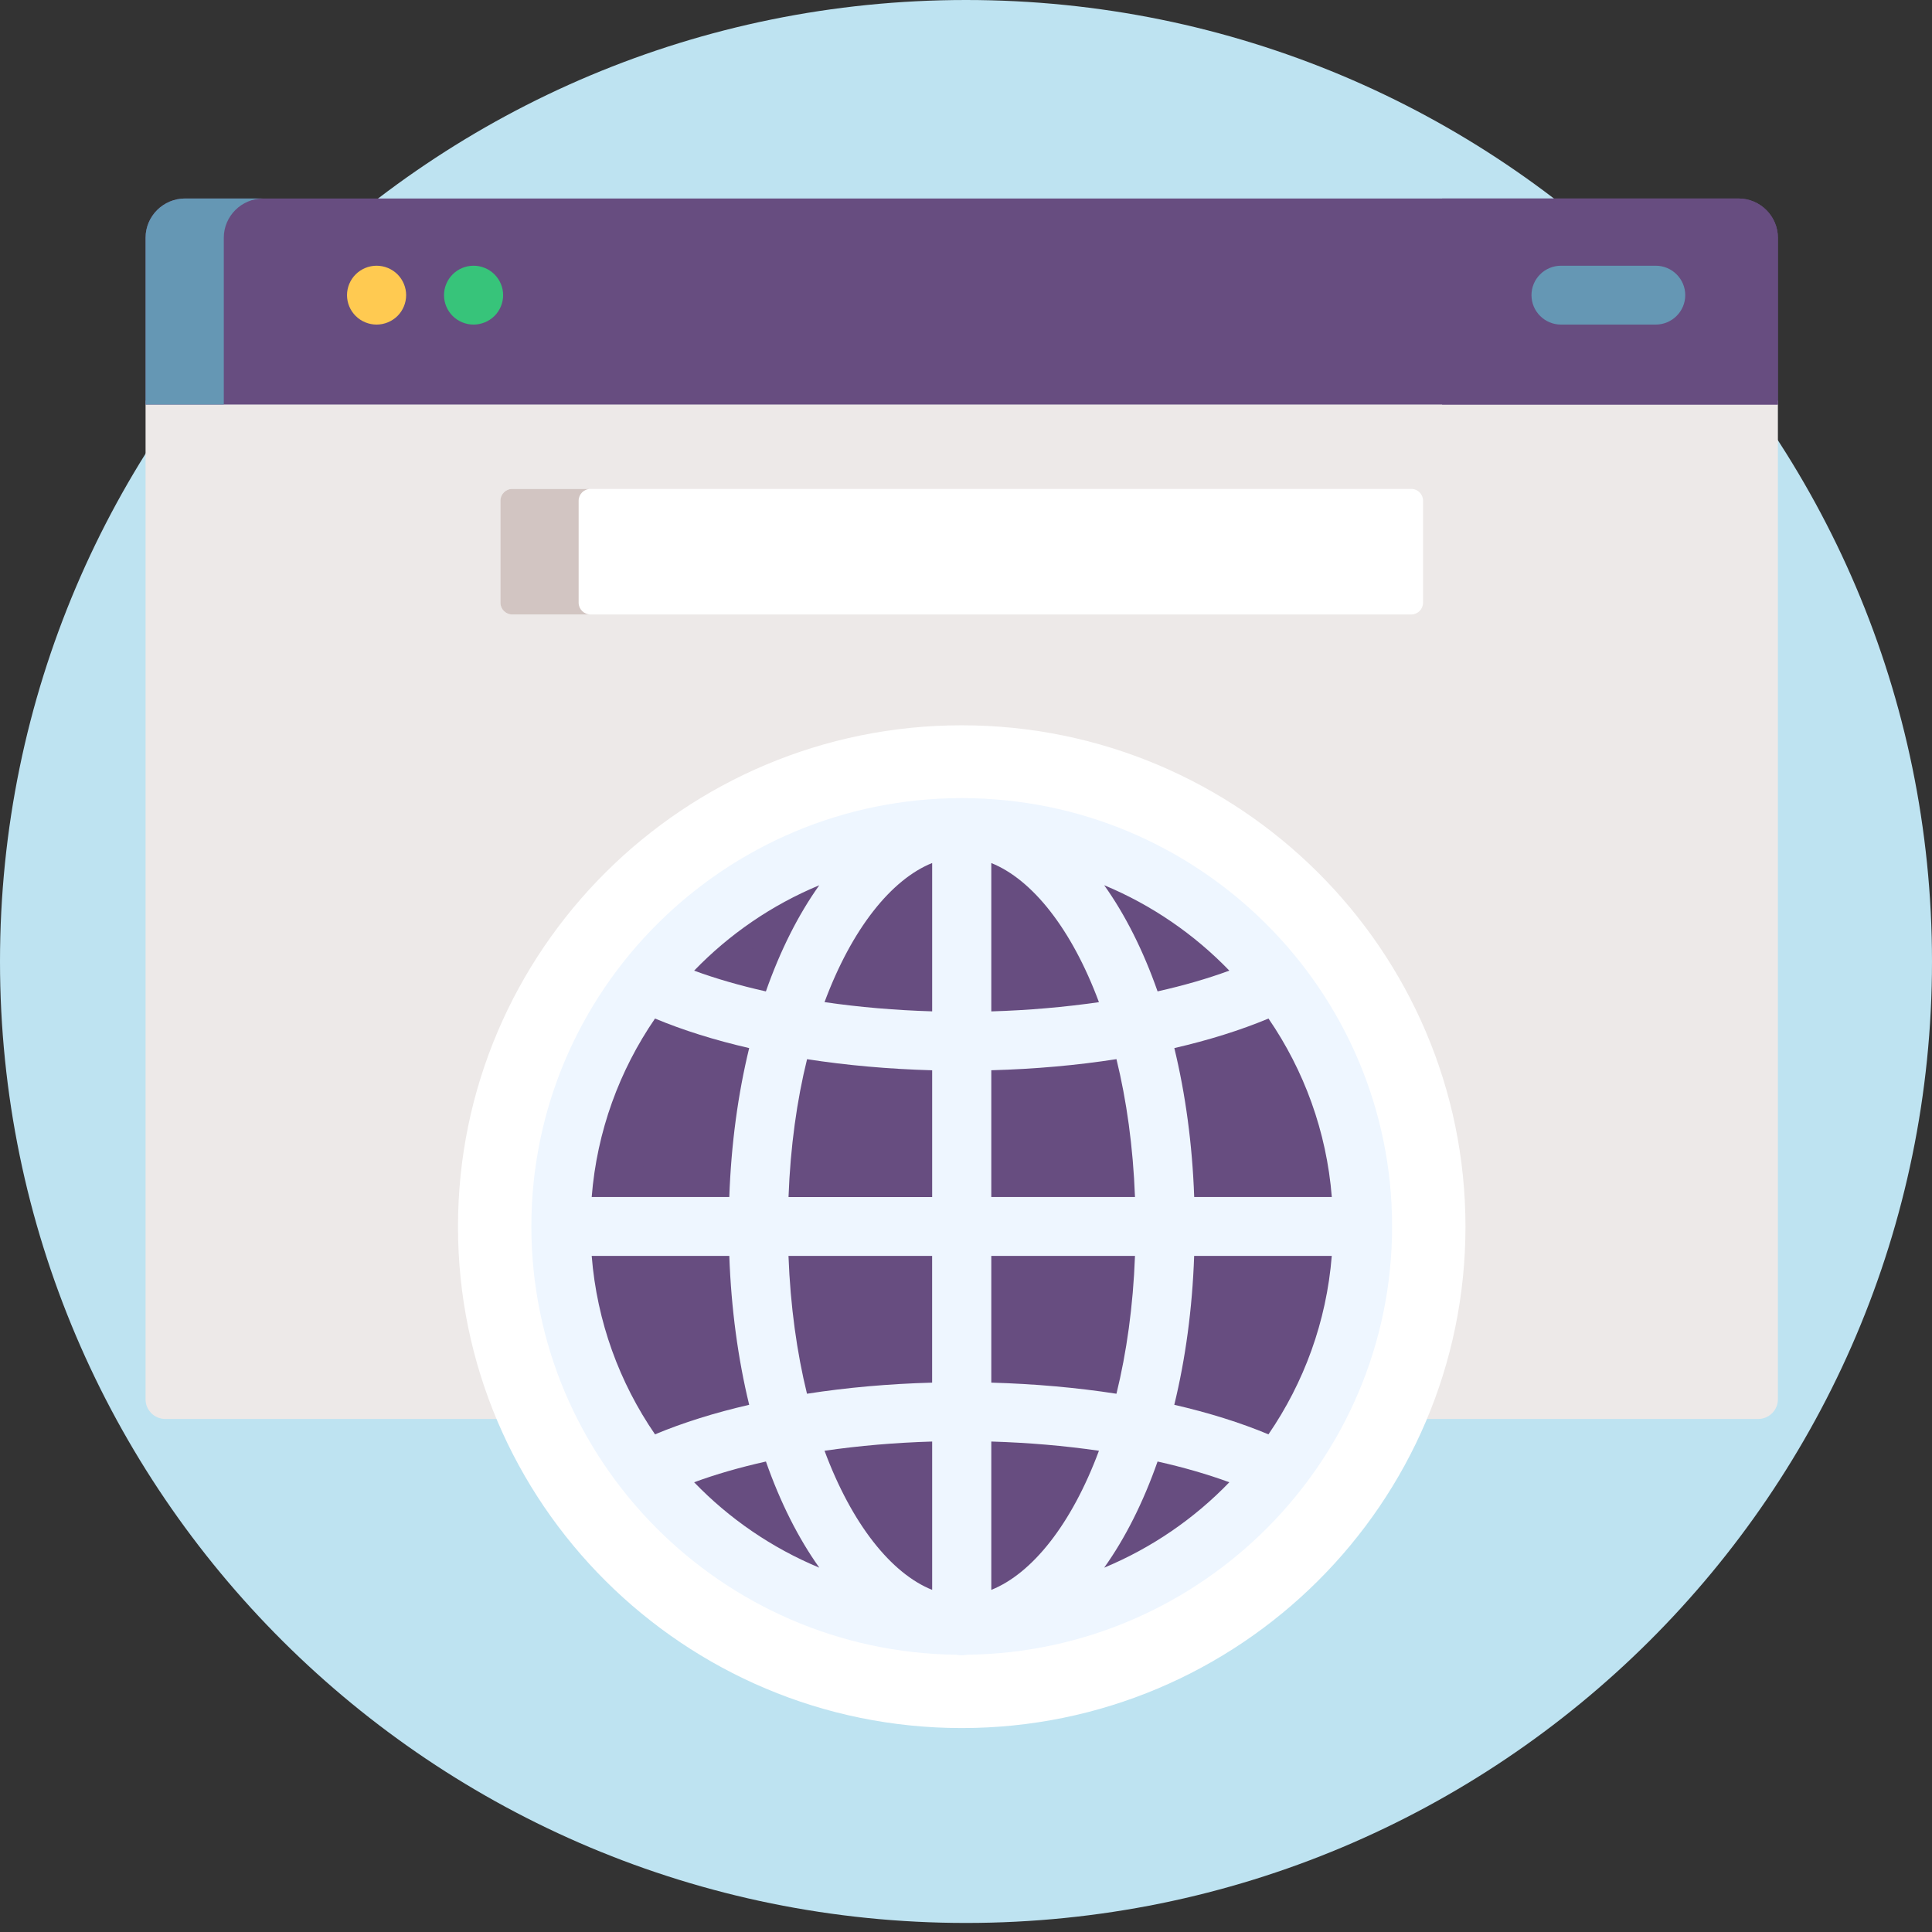 <svg width="146" height="146" viewBox="0 0 146 146" fill="none" xmlns="http://www.w3.org/2000/svg">
<rect x="0" y="0" width="146" height="146" fill="#333333" stroke="none"/>
<path d="M73 145.316C113.317 145.316 146 112.786 146 72.658C146 32.53 113.317 0 73 0C32.683 0 0 32.53 0 72.658C0 112.786 32.683 145.316 73 145.316Z" fill="#BEE3F1"/>
<path d="M11 30.273V105.748C11 106.564 11.67 107.231 12.49 107.231H37.846C35.954 102.759 34.908 97.848 34.908 92.699C34.908 71.97 51.853 55.107 72.678 55.107C93.502 55.107 110.447 71.97 110.447 92.699C110.447 97.848 109.401 102.759 107.509 107.231H132.865C133.685 107.231 134.355 106.564 134.355 105.748V30.273H11Z" fill="#EDE9E8"/>
<path d="M72.678 130.588C51.686 130.588 34.61 113.592 34.61 92.699C34.61 71.806 51.686 54.81 72.678 54.81C93.669 54.81 110.745 71.806 110.745 92.699C110.745 113.592 93.669 130.588 72.678 130.588Z" fill="white"/>
<path d="M131.376 15H13.98C12.341 15 11 16.334 11 17.966V30.57H134.355V17.966C134.355 16.334 133.014 15 131.376 15Z" fill="#674D80"/>
<path d="M131.376 15H108.978V30.57H134.355V17.966C134.355 16.334 133.014 15 131.376 15Z" fill="#674D80"/>
<path d="M72.677 122.827C89.405 122.827 102.965 109.331 102.965 92.682C102.965 76.033 89.405 62.536 72.677 62.536C55.95 62.536 42.39 76.033 42.39 92.682C42.39 109.331 55.95 122.827 72.677 122.827Z" fill="#674D80"/>
<path d="M48.301 92.682C48.301 77.023 60.294 64.158 75.633 62.678C74.659 62.584 73.676 62.536 72.678 62.536C55.95 62.536 42.39 76.033 42.39 92.682C42.39 109.331 55.95 122.827 72.678 122.827C73.676 122.827 74.662 122.777 75.633 122.685C60.294 121.208 48.301 108.34 48.301 92.682Z" fill="#674D80"/>
<path d="M105.2 92.682C105.2 74.832 90.609 60.312 72.677 60.312C54.746 60.312 40.155 74.834 40.155 92.682C40.155 110.395 54.526 124.829 72.272 125.048C72.403 125.072 72.54 125.087 72.677 125.087C72.815 125.087 72.952 125.072 73.083 125.048C90.829 124.832 105.2 110.398 105.2 92.682ZM44.714 94.906H55.113C55.256 98.918 55.777 102.708 56.615 106.16C54.01 106.759 51.612 107.51 49.499 108.393C46.818 104.491 45.107 99.879 44.714 94.906ZM49.499 76.97C51.612 77.853 54.01 78.604 56.615 79.203C55.774 82.655 55.253 86.445 55.113 90.457H44.714C45.107 85.484 46.818 80.875 49.499 76.97ZM100.644 90.457H90.245C90.102 86.445 89.581 82.655 88.743 79.203C91.348 78.604 93.746 77.853 95.859 76.97C98.537 80.875 100.248 85.484 100.644 90.457ZM85.77 90.457H74.912V80.878C78.193 80.789 81.375 80.505 84.37 80.039C85.132 83.144 85.627 86.644 85.77 90.457ZM74.912 76.43V65.22C77.996 66.457 80.982 70.181 83.046 75.733C80.454 76.107 77.713 76.347 74.912 76.43ZM70.443 65.217V76.427C67.642 76.344 64.901 76.107 62.309 75.73C64.373 70.178 67.359 66.457 70.443 65.217ZM70.443 80.881V90.46H59.588C59.728 86.647 60.223 83.144 60.989 80.042C63.98 80.505 67.162 80.789 70.443 80.881ZM59.585 94.906H70.44V104.485C67.159 104.574 63.977 104.858 60.983 105.324C60.223 102.222 59.728 98.722 59.585 94.906ZM70.443 108.936V120.146C67.359 118.91 64.373 115.188 62.309 109.633C64.901 109.256 67.642 109.019 70.443 108.936ZM74.912 120.146V108.936C77.713 109.019 80.454 109.256 83.046 109.633C80.982 115.188 77.996 118.91 74.912 120.146ZM74.912 104.485V94.906H85.77C85.63 98.72 85.132 102.222 84.37 105.324C81.375 104.861 78.193 104.577 74.912 104.485ZM90.242 94.906H100.641C100.245 99.879 98.534 104.491 95.856 108.393C93.743 107.51 91.345 106.759 88.74 106.16C89.581 102.708 90.102 98.918 90.242 94.906ZM92.9 73.349C91.261 73.954 89.435 74.479 87.477 74.918C86.393 71.827 85.028 69.117 83.443 66.895C87.03 68.387 90.245 70.6 92.9 73.349ZM61.912 66.898C60.327 69.12 58.962 71.83 57.878 74.92C55.917 74.481 54.094 73.954 52.455 73.352C55.11 70.6 58.325 68.387 61.912 66.898ZM52.455 112.014C54.094 111.409 55.92 110.885 57.881 110.446C58.965 113.536 60.33 116.246 61.915 118.468C58.325 116.976 55.11 114.767 52.455 112.014ZM83.443 118.468C85.028 116.246 86.393 113.536 87.477 110.446C89.438 110.885 91.261 111.412 92.9 112.014C90.245 114.767 87.03 116.976 83.443 118.468Z" fill="#EEF6FF"/>
<path d="M28.457 24.529C27.87 24.529 27.292 24.291 26.878 23.876C26.461 23.464 26.223 22.892 26.223 22.304C26.223 21.72 26.461 21.148 26.878 20.733C27.295 20.317 27.87 20.08 28.457 20.08C29.047 20.08 29.622 20.317 30.04 20.733C30.454 21.148 30.692 21.72 30.692 22.304C30.692 22.889 30.454 23.464 30.04 23.876C29.622 24.291 29.047 24.529 28.457 24.529Z" fill="#FFCA51"/>
<path d="M35.787 24.529C35.197 24.529 34.622 24.291 34.208 23.879C33.791 23.464 33.553 22.892 33.553 22.304C33.553 21.72 33.791 21.148 34.208 20.733C34.622 20.317 35.197 20.08 35.787 20.08C36.374 20.08 36.952 20.317 37.366 20.733C37.784 21.148 38.022 21.72 38.022 22.304C38.022 22.892 37.784 23.464 37.366 23.879C36.949 24.291 36.374 24.529 35.787 24.529Z" fill="#37C47A"/>
<path d="M107.539 37.835C107.539 37.346 107.137 36.946 106.645 36.946H38.71C38.219 36.946 37.816 37.346 37.816 37.835V45.546C37.816 46.035 38.219 46.436 38.71 46.436H106.645C107.137 46.436 107.539 46.035 107.539 45.546V37.835Z" fill="white"/>
<path d="M43.728 45.546V37.835C43.728 37.346 44.13 36.946 44.622 36.946H38.71C38.219 36.946 37.816 37.346 37.816 37.835V45.546C37.816 46.035 38.219 46.436 38.71 46.436H44.622C44.13 46.436 43.728 46.035 43.728 45.546Z" fill="#D2C5C2"/>
<path d="M125.118 24.529H117.967C116.734 24.529 115.733 23.532 115.733 22.304C115.733 21.077 116.734 20.08 117.967 20.08H125.118C126.352 20.08 127.353 21.077 127.353 22.304C127.353 23.532 126.352 24.529 125.118 24.529Z" fill="#6597B4"/>
<path d="M19.891 15H13.98C12.341 15 11 16.334 11 17.966V30.57H16.912V17.966C16.912 16.334 18.252 15 19.891 15Z" fill="#6597B4"/>
</svg>
